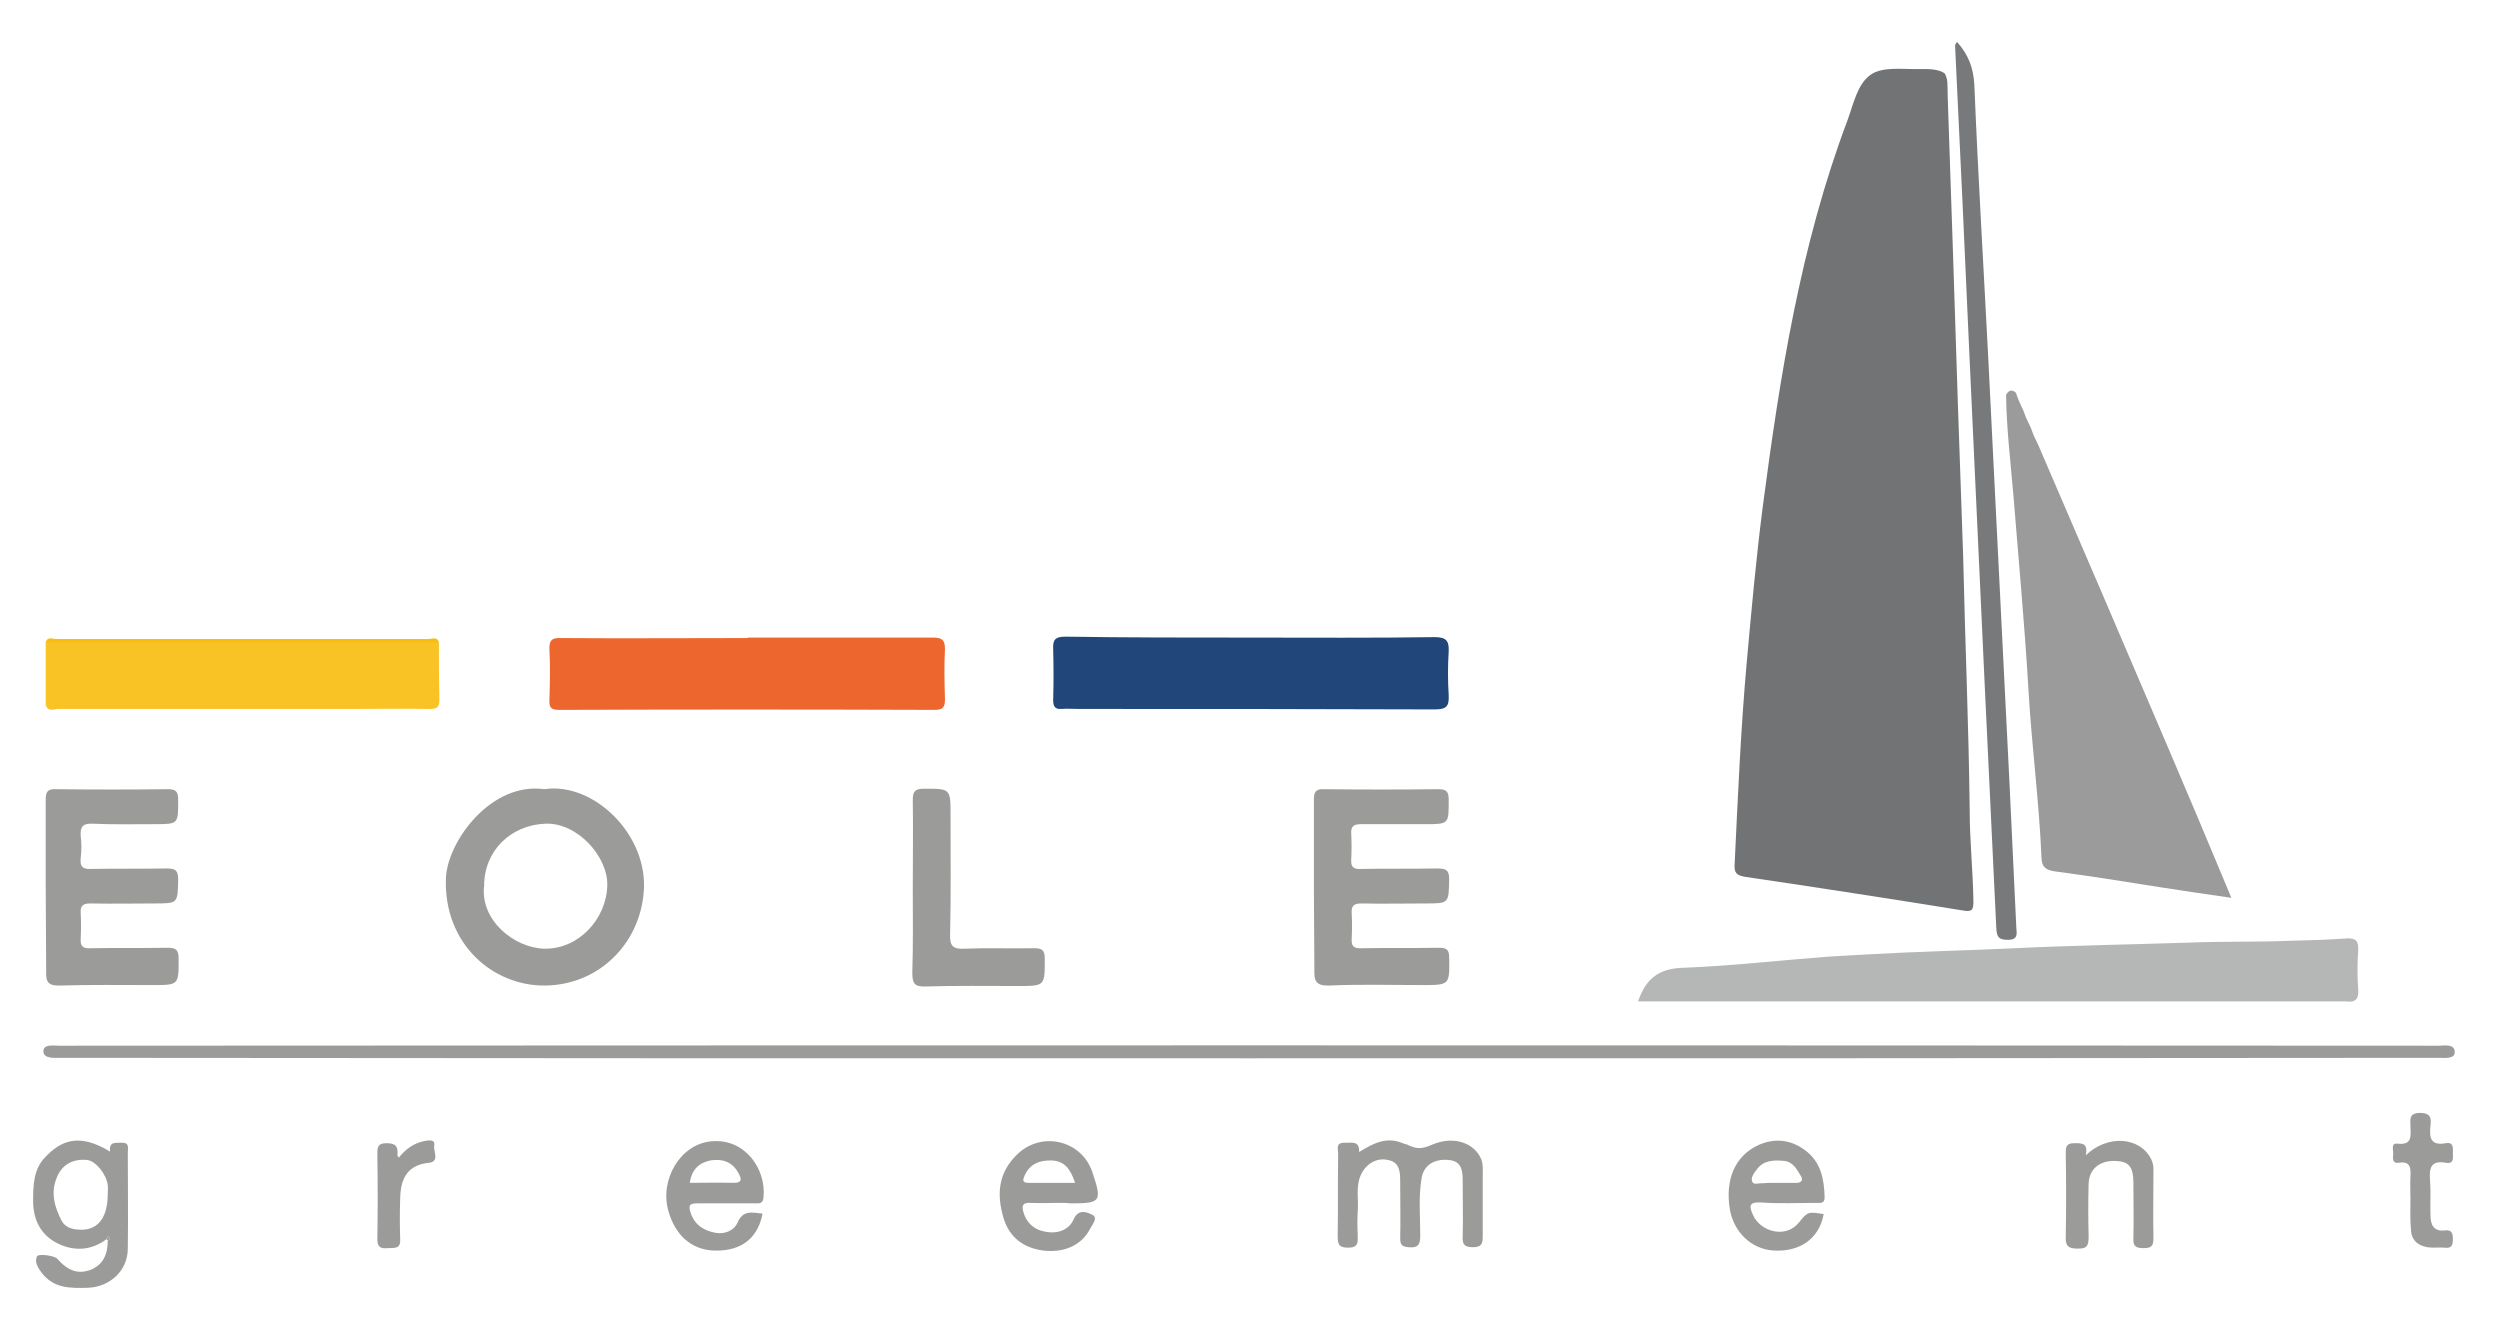 <?xml version="1.0" encoding="utf-8"?>
<!-- Generator: Adobe Illustrator 18.1.1, SVG Export Plug-In . SVG Version: 6.00 Build 0)  -->
<svg version="1.1" id="Calque_1" xmlns="http://www.w3.org/2000/svg" xmlns:xlink="http://www.w3.org/1999/xlink" x="0px" y="0px"
	 viewBox="0 0 536 283.5" enable-background="new 0 0 536 283.5" xml:space="preserve">
<g>
	<path fill="#717374" d="M422.3,173.7c0,6.5,0.7,13,0.8,19.5c0,1.8-0.2,2.4-2.3,2c-15.5-2.5-31-4.9-46.6-7.2
		c-1.9-0.3-2.4-0.9-2.3-2.6c0.7-14.5,1.3-28.9,2.6-43.4c1-11.1,2-22.1,3.4-33.1c3.7-28.2,8.1-56.3,18.2-83.1c1.3-3.5,2.1-7.8,5-9.8
		c2.6-1.8,6.9-1.1,10.3-1.2c1.9,0,4.2-0.1,5.6,1c0.7,1.5,0.5,2.1,0.6,5.3c0.4,10.8,0.7,21.7,1.1,32.5c0.7,21.9,1.4,43.7,2.2,65.6
		C421.3,137.4,422.1,155.5,422.3,173.7C422.6,173.7,422.1,173.7,422.3,173.7z"/>
	<path fill="#9C9B9B" d="M433.8,88c0.2,0.5,0.4,1.1,0.6,1.6c1,2.1,0,0,1,2.1c0.2,0.5,0.4,1.1,0.6,1.6c1,2.1,0,0,1,2.1
		c9.3,21.6,18.6,43.2,27.8,64.8c4.2,9.8,8.3,19.6,12.4,29.4c0.3,0.8,0.7,1.6,1.2,2.9c-5.4-0.8-10.4-1.5-15.4-2.3
		c-7.5-1.2-15.1-2.4-22.6-3.4c-1.9-0.3-2.6-1-2.7-2.8c-0.5-12.1-2.1-24-2.8-36.1c-0.8-13.8-2.1-27.6-3.2-41.4
		c-0.6-7.2-1.5-14.5-1.6-21.8c0.5-1,1.2-1.3,2.1-0.5c0.2,0.5,0.4,1.1,0.6,1.6C433.8,88,432.8,85.9,433.8,88z"/>
	<path fill="#B5B6B6" d="M351.2,214.7c1.7-4.9,4.4-7,9.5-7.2c10.4-0.4,20.9-1.6,31.3-2.4c2.9-0.2,5.9-0.3,8.8-0.5
		c10.4-0.6,20.8-0.8,31.1-1.3c12.4-0.6,24.9-0.8,37.3-1.2c7.3-0.3,14.6-0.1,21.9-0.4c4-0.1,8-0.2,12-0.5c2.1-0.1,2.6,0.6,2.5,2.6
		c-0.2,2.8-0.2,5.5,0,8.3c0.2,2.2-0.7,2.9-2.7,2.6c-0.3,0-0.7,0-1.1,0c-49.1,0-98.3,0-147.4,0C353.4,214.7,352.4,214.7,351.2,214.7z
		"/>
	<path fill="#9B9B9A" d="M267.8,226.9c-85,0-170.1,0-255.1-0.1c-1.1,0-3.4,0.2-3.4-1.4c0-1.6,2.2-1.2,3.4-1.2
		c170.1-0.1,340.1-0.1,510.2,0c1.1,0,3.4-0.5,3.4,1.4c0,1.5-2.2,1.2-3.4,1.2C437.9,226.9,352.8,226.9,267.8,226.9z"/>
	<path fill="#EC662E" d="M160.2,136.7c13.3,0,26.5,0,39.8,0c2,0,2.6,0.5,2.6,2.5c-0.2,3.6-0.1,7.1,0,10.7c0,1.6-0.3,2.3-2.2,2.3
		c-26.9-0.1-53.7-0.1-80.6,0c-1.7,0-2.1-0.6-2-2.2c0.1-3.6,0.2-7.1,0-10.7c-0.1-2,0.5-2.6,2.5-2.5c13.3,0.1,26.7,0,40,0
		C160.2,136.7,160.2,136.7,160.2,136.7z"/>
	<path fill="#21477A" d="M268.1,136.7c13.2,0,26.3,0.1,39.5-0.1c2.5,0,3.1,0.8,3,3.1c-0.2,3.1-0.2,6.2,0,9.3c0.1,2.4-0.4,3.1-3,3.1
		c-25.4-0.1-50.9-0.1-76.3-0.1c-1.2,0-2.5-0.1-3.7,0c-1.4,0.1-1.8-0.5-1.8-1.9c0.1-3.6,0.1-7.3,0-10.9c-0.1-2,0.4-2.7,2.6-2.7
		C241.6,136.7,254.8,136.7,268.1,136.7z"/>
	<path fill="#F9C225" d="M9.8,151c0-4.5,0-8.9,0-13.4c28.1,0,56.2,0,84.3,0c0,4.2,0,8.4,0.1,12.5c0,1.6-0.6,1.9-2,1.9
		c-5.5-0.1-11,0-16.5,0c-21.1,0-42.1,0-63.2,0c-0.9,0-1.9,0.6-2.6-0.5c0.1,0,0.2-0.1,0.2-0.1C10,151.3,9.9,151.2,9.8,151z"/>
	<path fill="#9B9B9A" d="M116.7,169.2c10.7-1.6,22.5,10,21.3,22.3c-1,11-9.7,19.7-21.2,19.8c-11.1,0.1-21.7-8.9-21.2-23
		C95.9,180.5,105.2,167.6,116.7,169.2z M103.8,189.9c-0.9,7.4,6.5,13.4,13,13.5c7.2,0.1,13.2-6.3,13.4-13.5
		c0.2-6.2-6.4-13.6-13.3-13.3C109.5,176.9,103.8,182.4,103.8,189.9z"/>
	<path fill="#9B9B9A" d="M281.7,190.2c0-6.2,0-12.5,0-18.7c0-1.6,0.3-2.4,2.2-2.3c8.2,0.1,16.4,0.1,24.5,0c1.8,0,2.2,0.6,2.2,2.3
		c0,5.2,0.1,5.2-5.1,5.2c-4.5,0-9.1,0-13.6,0c-1.5,0-2.3,0.3-2.2,2c0.1,1.9,0.1,3.7,0,5.6c-0.1,1.7,0.6,2.1,2.2,2
		c5.4-0.1,10.9,0,16.3-0.1c1.8,0,2.5,0.3,2.5,2.3c-0.1,5.2,0,5.2-5.1,5.2c-4.5,0-9.1,0.1-13.6,0c-1.5,0-2.3,0.3-2.2,2
		c0.1,1.9,0.1,3.7,0,5.6c-0.1,1.7,0.6,2.1,2.2,2c5.5-0.1,11,0,16.5-0.1c1.5,0,2.2,0.3,2.2,2c0.1,6,0.2,6-5.9,6
		c-6.6,0-13.2-0.2-19.7,0.1c-2.9,0.1-3.4-0.9-3.3-3.4C281.8,202.1,281.7,196.1,281.7,190.2z"/>
	<path fill="#77797A" d="M419.6,9c2.4,2.7,3.5,5.5,3.7,9.2c0.8,19.6,2,39.3,3,58.9c1,19.4,1.9,38.7,2.9,58.1
		c0.5,10.7,1.1,21.3,1.6,32c0.5,10.6,1,21.1,1.5,31.7c0.1,1.3,0.4,2.6-1.8,2.6c-2,0-2.4-0.6-2.5-2.6c-0.8-17.5-1.7-35-2.5-52.5
		c-1.1-23-2.1-46-3.2-69c-1-22.3-2-44.6-3.1-66.9C419.2,10,419,9.6,419.6,9z"/>
	<path fill="#9B9B9A" d="M9.8,190.2c0-6.2,0-12.5,0-18.7c0-1.6,0.3-2.4,2.2-2.3c8,0.1,16,0.1,24,0c1.8,0,2.2,0.6,2.2,2.3
		c0,5.2,0.1,5.2-5.1,5.2c-4.4,0-8.9,0.1-13.3-0.1c-2.1-0.1-2.6,0.7-2.5,2.6c0.2,1.6,0.2,3.2,0,4.8c-0.2,2,0.6,2.4,2.4,2.3
		c5.3-0.1,10.7,0,16-0.1c1.8,0,2.5,0.3,2.5,2.3c-0.1,5.2,0,5.2-5.1,5.2c-4.5,0-9.1,0.1-13.6,0c-1.5,0-2.3,0.3-2.2,2
		c0.1,1.9,0.1,3.7,0,5.6c-0.1,1.7,0.6,2.1,2.2,2c5.4-0.1,10.9,0,16.3-0.1c1.8,0,2.5,0.3,2.5,2.3c0,5.7,0.1,5.7-5.7,5.7
		c-6.6,0-13.2-0.1-19.7,0.1c-2.6,0.1-3.1-0.8-3-3.1C9.9,202.3,9.8,196.2,9.8,190.2z"/>
	<path fill="#9B9B9A" d="M195.7,190.3c0-6.2,0.1-12.5,0-18.7c0-1.7,0.3-2.5,2.3-2.5c5.8,0,5.8-0.1,5.8,5.7c0,8.5,0.1,17.1-0.1,25.6
		c-0.1,2.6,0.8,3.1,3.1,3c5-0.2,10,0,14.9-0.1c1.6,0,2.3,0.3,2.3,2.2c0,5.9,0.1,5.9-5.8,5.9c-6.6,0-13.2-0.1-19.7,0.1
		c-2.5,0.1-2.9-0.7-2.9-3C195.8,202.4,195.7,196.4,195.7,190.3z"/>
	<path fill="#9B9B9A" d="M22.8,265.7c-3.2,2.4-6.8,2.6-10.2,1c-3.7-1.7-5.5-5-5.5-9.2c0-3.3,0.1-6.7,2.4-9.2
		c3.6-3.9,7.5-5.4,14.1-1.4c-0.3-2.3,1.3-1.8,2.6-1.9c1.6,0,1.2,1.2,1.2,2.1c0,6.9,0.1,13.7,0,20.6c0,4.7-3.8,8.2-8.5,8.4
		c-3.8,0.1-7.5,0.2-10.1-3.4c-0.7-1-1.4-2.1-0.9-3.3c0.3-0.7,3.8-0.2,4.4,0.5c2.3,2.6,4.4,3.3,7,2.4c2.9-1.1,3.8-3.5,3.8-6.3
		c0.4-0.2,0.6-0.5,0.3-0.8C23.1,264.9,23,265.4,22.8,265.7z M23.1,256c0-0.6,0.1-1.2,0-1.9c-0.3-2.4-2.6-5.2-4.4-5.4
		c-3.1-0.3-5.4,1-6.5,3.7c-1.4,3.3-0.5,6.4,1,9.3c0.6,1.2,1.9,1.8,3.3,1.9C20.7,264.1,23.1,261.4,23.1,256z"/>
	<path fill="#9B9B9A" d="M291.4,247c2.9-1.8,5.7-3.3,9.1-2c0.4,0.2,0.8,0.3,1.2,0.4c2,1,3.1,1,5.4,0c4.4-1.9,9-0.5,10.5,3.2
		c0.4,1.1,0.3,2.1,0.3,3.1c0,4.4,0,8.9,0,13.3c0,1.6-0.2,2.4-2.1,2.4c-1.8,0-2.3-0.6-2.2-2.3c0.1-4,0-8,0-12c0-2.2-0.3-4.2-3-4.4
		c-3.1-0.3-5.3,1.1-5.8,3.8c-0.7,4.1-0.3,8.3-0.3,12.4c0,2-0.5,2.7-2.5,2.5c-1.4-0.1-1.8-0.5-1.8-1.9c0.1-4,0-8,0-12
		c0-2.1,0-4.3-2.6-4.8c-2.6-0.6-5,1-6,3.6c-0.9,2.4-0.3,4.9-0.5,7.4c-0.1,1.7-0.1,3.4,0,5.1c0,1.5,0.2,2.7-2.1,2.7
		c-2.1,0-2.2-0.9-2.2-2.6c0.1-5.9,0-11.7,0.1-17.6c0-0.9-0.6-2.3,1.3-2.3C289.7,245.1,291.5,244.4,291.4,247z"/>
	<path fill="#9B9B9A" d="M391,260.3c-1,5.5-5.4,8.2-10.9,7.8c-4.5-0.3-8.3-3.8-9.2-8.7c-1.1-6.5,1.1-11.5,5.9-13.8
		c3.6-1.7,7.1-1.3,10.2,1c3.4,2.5,4.1,6.2,4.2,10.1c0,1.4-0.9,1.2-1.8,1.2c-4,0-8,0.2-12-0.1c-2.6-0.1-2.3,1-1.6,2.6
		c1.5,3.6,7,5.3,9.9,1.7C387.6,259.7,387.7,259.8,391,260.3z M380.7,253.6c1.5,0,3,0,4.5,0c0.9,0,1.4-0.5,1-1.3
		c-0.9-1.5-1.7-3.2-3.7-3.4c-2.2-0.2-4.4-0.2-5.9,1.9c-0.6,0.8-1.3,1.7-0.9,2.6c0.3,0.7,1.4,0.2,2.2,0.3
		C378.8,253.6,379.8,253.6,380.7,253.6z"/>
	<path fill="#9B9B9A" d="M163.5,260.2c-1.2,6.2-5.7,8.2-10.8,7.9c-4.6-0.3-8-3.4-9.4-8.5c-1.9-6.6,2.5-14.3,9.2-14.9
		c7.1-0.7,11.8,5.8,11.2,12c-0.1,1.4-0.9,1.3-1.8,1.3c-4.1,0-8.2,0-12.3,0c-1.7,0-2.1,0.3-1.5,2.1c0.9,2.6,2.8,3.7,5.2,4.2
		c2,0.4,4-0.4,4.8-2.1C159.3,259.3,161.3,260,163.5,260.2z M147.9,253.6c3.2,0,6.2-0.1,9.2,0c2.2,0.1,1.9-1,1.1-2.3
		c-1.3-2.3-3.5-2.9-5.9-2.5C149.9,249.3,148.3,250.7,147.9,253.6z"/>
	<path fill="#9B9B9A" d="M227,257.9c-2,0-4.1,0.1-6.1,0c-1.5-0.1-1.9,0.5-1.5,1.9c0.8,2.9,3,4.2,5.6,4.4c2.2,0.2,4.3-0.7,5.2-2.8
		c1-2.3,2.9-1.5,3.9-1c1.4,0.6,0.2,2-0.3,2.9c-1.8,3.6-5.5,5.4-10.3,4.8c-4-0.6-7-2.7-8.3-6.8c-1.6-5.3-1.2-10,3.1-14
		c5.2-4.8,13.6-2.8,15.9,4c2.1,6.3,1.9,6.7-4.6,6.7C228.8,257.9,227.9,257.9,227,257.9z M230.5,253.6c-1-3-2.3-4.8-5.3-4.8
		c-2.5,0-4.4,0.8-5.5,3.2c-0.5,1.1-0.5,1.6,0.9,1.6C223.8,253.6,227,253.6,230.5,253.6z"/>
	<path fill="#9B9B9A" d="M447.2,247.7c4.5-4.4,11.5-4.1,14,0.8c0.4,0.8,0.5,1.5,0.5,2.3c0,4.9-0.1,9.8,0,14.7c0,1.7-0.5,2.1-2.1,2.1
		c-1.5,0-2.3-0.3-2.2-2c0.1-4,0-8,0-12c0-3.5-1-4.6-3.9-4.7c-3.4-0.1-5.6,1.8-5.7,4.9c-0.1,3.7-0.1,7.5,0,11.2
		c0,1.8-0.1,2.8-2.4,2.7c-2,0-2.6-0.6-2.5-2.6c0.1-5.9,0.1-11.7,0-17.6c0-1.3-0.1-2.4,1.8-2.4C446.5,245.1,447.7,245.1,447.2,247.7z
		"/>
	<path fill="#9B9B9A" d="M516.8,257.1c0-1.6-0.1-3.2,0-4.8c0.1-1.9,0-3.4-2.5-3c-1.4,0.2-1.3-1-1.2-1.8c0.1-0.8-0.6-2.5,0.9-2.3
		c3.4,0.4,2.8-1.9,2.8-3.8c0-1.4-0.4-2.7,2-2.8c2.3,0,2.5,1.1,2.3,2.7c-0.3,2.6,0,4.4,3.3,3.8c1.7-0.3,1.5,1.1,1.5,2.1
		c0,1,0.3,2.4-1.5,2.1c-3.3-0.6-3.6,1.2-3.4,3.8c0.2,2.5,0,5,0.1,7.5c0,2,0.7,3.5,3.1,3.2c1.5-0.2,1.7,0.7,1.7,1.9
		c0,1.4-0.4,2-1.8,1.8c-1.2-0.1-2.5,0.1-3.7-0.1c-2.2-0.4-3.5-1.7-3.5-4C516.7,261.4,516.8,259.2,516.8,257.1z"/>
	<path fill="#9B9B9A" d="M85.5,248.2c1.6-2,3.4-3.2,5.7-3.6c0.8-0.1,2.1-0.4,1.9,1c-0.2,1.3,1.2,3.4-1.1,3.7
		c-4.1,0.4-6.1,2.7-6.2,7.6c-0.1,2.9-0.1,5.9,0,8.8c0.1,2.2-1.3,1.8-2.6,1.9c-1.4,0.1-2.3,0-2.3-1.9c0.1-6,0.1-12.1,0-18.1
		c0-1.4-0.1-2.5,2-2.5c1.9,0,2.5,0.7,2.3,2.5C85.1,247.6,85.2,247.7,85.5,248.2z"/>
	<path fill="#F9BE0D" d="M94.1,137.7c-28.1,0-56.2,0-84.3,0c0.4-1.3,1.5-0.7,2.3-0.7c26.6,0,53.2,0,79.8,0
		C92.6,137,93.7,136.4,94.1,137.7z"/>
	<path fill="#F9BE0D" d="M9.8,151c0.1,0.1,0.1,0.2,0.2,0.4c0,0-0.1,0.1-0.2,0.1C9.8,151.4,9.8,151.2,9.8,151z"/>
	<path fill="#9B9B9A" d="M22.8,265.7c0.2-0.2,0.3-0.8,0.6-0.5c0.3,0.2,0.1,0.6-0.3,0.8C23.1,265.8,23,265.8,22.8,265.7z"/>
</g>
</svg>
